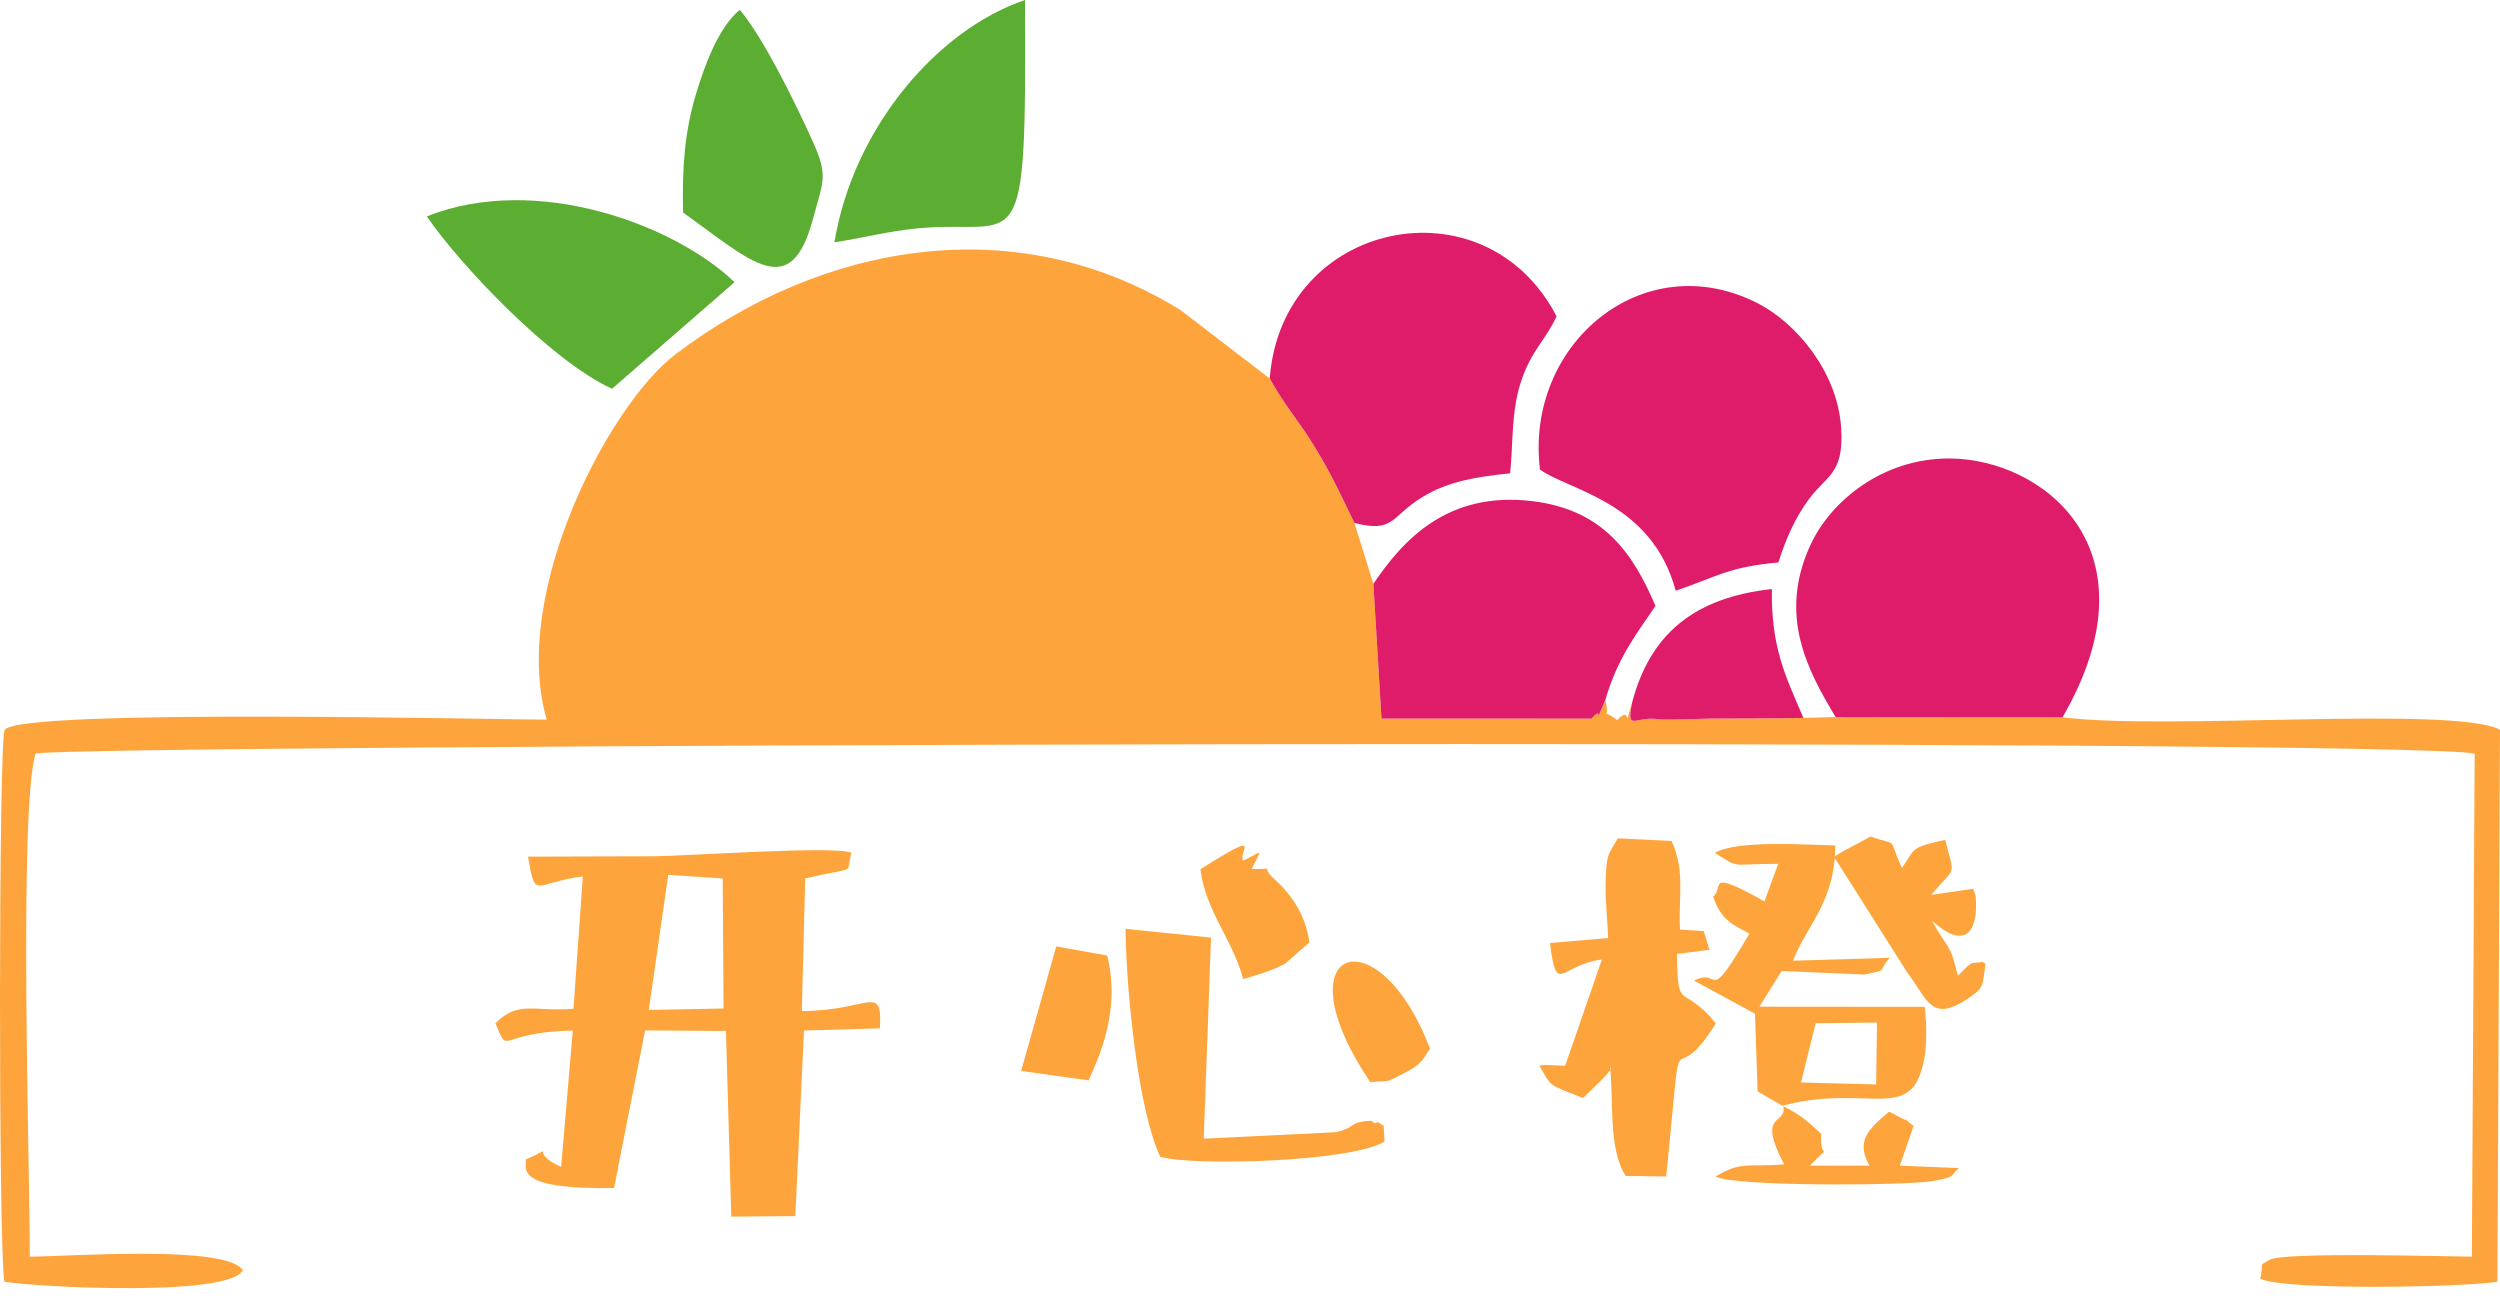 <svg xmlns="http://www.w3.org/2000/svg" fill="none" viewBox="0 0 98 51" class="design-iconfont">
  <path fill-rule="evenodd" clip-rule="evenodd" d="M80.852 28.116L71.956 28.109L70.694 28.141C69.48 28.172 68.279 28.158 67.065 28.169C66.663 28.173 65.3 28.233 65.009 28.192C64.067 28.062 63.753 28.713 63.977 27.545C63.554 28.913 64.066 27.538 63.392 28.224C62.57 27.625 63.18 28.427 62.929 27.439C62.402 28.656 62.919 27.566 62.39 28.167L54.155 28.17L53.837 22.887L53.092 20.498C52.543 19.365 52.229 18.665 51.559 17.556C50.943 16.535 50.368 15.915 49.774 14.837L46.262 12.146C39.776 8.146 32.183 9.552 26.472 13.894C23.856 15.883 19.997 23.282 21.431 28.209C20.201 28.227 0.681 27.745 0.182 28.615C-0.051 29.02 -0.066 48.618 0.169 50.244C1.511 50.463 8.995 50.843 9.516 49.795C8.901 48.779 2.615 49.26 1.168 49.26C1.171 45.786 0.73 31.739 1.393 29.541C2.63 29.182 93.94 28.924 97.007 29.541L96.897 49.26C96.065 49.26 89.519 49.063 88.972 49.384C88.501 49.659 88.757 49.427 88.603 50.129C89.553 50.589 96.543 50.466 97.899 50.244L98 28.6C96.081 27.653 84.875 28.642 80.852 28.116V28.116Z" fill="#FDA53C"/>
  <path fill-rule="evenodd" clip-rule="evenodd" d="M25.66 33.565L20.698 33.58C20.998 35.331 20.921 34.594 22.848 34.357L22.48 39.544C20.933 39.668 20.316 39.207 19.421 40.112C19.983 41.442 19.455 40.45 22.454 40.398L21.996 45.742C20.606 45.124 21.962 44.882 20.599 45.454C20.715 45.728 19.955 46.637 24.069 46.571L25.289 40.392L28.457 40.414L28.666 47.692L31.177 47.672L31.517 40.396L34.492 40.311C34.59 38.52 34.111 39.617 31.432 39.634L31.564 34.435C33.717 33.931 33.107 34.324 33.379 33.434C32.839 33.134 26.805 33.563 25.66 33.565V33.565ZM25.432 39.59L28.362 39.533L28.33 34.434L26.195 34.294L25.432 39.59Z" fill="#FDA53C"/>
  <path fill-rule="evenodd" clip-rule="evenodd" d="M71.956 28.11L80.852 28.116C84.671 21.522 80.065 17.981 76.414 17.972C73.784 17.966 71.774 19.651 70.988 21.323C69.672 24.125 70.874 26.3 71.956 28.11V28.11Z" fill="#DF1C69"/>
  <path fill-rule="evenodd" clip-rule="evenodd" d="M60.368 18.408C61.512 19.233 64.752 19.666 65.687 23.157C67.32 22.608 67.697 22.234 69.713 22.048C70.022 21.061 70.391 20.274 70.908 19.57C71.606 18.619 72.298 18.593 72.171 16.745C72.02 14.568 70.411 12.663 68.914 11.894C64.407 9.583 59.764 13.5 60.368 18.408V18.408Z" fill="#DF1C69"/>
  <path fill-rule="evenodd" clip-rule="evenodd" d="M49.774 14.838C50.369 15.915 50.944 16.535 51.56 17.556C52.23 18.666 52.543 19.366 53.093 20.499C54.673 20.904 54.496 20.249 55.773 19.475C56.785 18.862 57.867 18.692 59.197 18.554C59.322 17.341 59.233 16.15 59.624 14.959C60.032 13.716 60.599 13.327 61.016 12.398C58.204 6.977 50.237 8.636 49.774 14.838V14.838Z" fill="#DF1C69"/>
  <path fill-rule="evenodd" clip-rule="evenodd" d="M53.837 22.887L54.155 28.17L62.39 28.168C62.919 27.566 62.402 28.656 62.929 27.44C63.422 25.719 64.248 24.727 64.894 23.75C64.007 21.668 62.84 19.98 60.069 19.645C56.772 19.248 55.02 21.129 53.837 22.887V22.887Z" fill="#DF1C69"/>
  <path fill-rule="evenodd" clip-rule="evenodd" d="M68.795 39.737L68.899 42.783L69.909 43.368C70.047 44.124 68.837 43.56 69.938 45.64C68.649 45.769 68.266 45.483 67.255 46.122C67.959 46.519 74.716 46.482 75.772 46.295C76.7 46.13 76.42 46.116 76.787 45.788L74.472 45.695L75.016 44.129C74.808 44.026 74.705 43.825 74.673 43.9L74.053 43.577C73.239 44.264 72.735 44.724 73.284 45.693L70.955 45.692C71.893 44.678 71.323 45.642 71.39 44.446C71.128 44.228 70.69 43.716 69.864 43.348C72.862 42.536 74.578 43.793 75.231 42.21C75.582 41.359 75.534 40.242 75.447 39.468L68.97 39.462L69.84 38.063L73.086 38.203C74.114 37.958 73.519 38.192 74.078 37.545L70.285 37.66C70.862 36.2 71.923 35.383 71.947 33.141C70.826 33.118 68.079 32.921 67.222 33.433C68.232 34.074 67.788 33.862 69.706 33.862L69.167 35.335C66.794 34.003 67.615 34.826 67.153 35.144C67.471 36.121 68.044 36.304 68.578 36.593C66.853 39.543 67.492 37.876 66.409 38.442L68.795 39.737ZM70.599 42.433L73.545 42.51L73.578 40.084L71.173 40.112L70.599 42.433V42.433Z" fill="#FDA53C"/>
  <path fill-rule="evenodd" clip-rule="evenodd" d="M16.731 8.481C17.976 10.317 21.559 14.125 23.991 15.24L28.795 11.062C26.48 8.835 21.052 6.766 16.731 8.481V8.481Z" fill="#5CAE32"/>
  <path fill-rule="evenodd" clip-rule="evenodd" d="M66.785 36.5L65.854 36.439C65.796 35.064 66.061 34.16 65.527 32.968L63.417 32.863C63.059 33.507 62.956 33.401 62.94 34.753C62.933 35.343 63.018 36.148 63.039 36.772L60.759 36.965C61.026 39.089 61.153 37.822 62.795 37.611L61.355 41.776L60.511 41.744C60.489 41.746 60.398 41.759 60.347 41.781C60.849 42.642 60.664 42.491 62.056 43.042L62.89 42.23C63.287 41.725 63.12 42.043 63.103 41.712C63.273 43.122 63.019 44.978 63.726 46.097L65.317 46.119C66.026 38.988 65.379 43.172 67.263 40.112C65.92 38.493 65.764 39.752 65.739 37.393L67.012 37.23L66.785 36.5V36.5Z" fill="#FDA53C"/>
  <path fill-rule="evenodd" clip-rule="evenodd" d="M32.709 9.498C33.809 9.335 34.836 9.055 36.001 8.949C40.042 8.582 40.236 10.602 40.179 0C36.713 1.18 33.448 5.032 32.709 9.498V9.498Z" fill="#5CAE32"/>
  <path fill-rule="evenodd" clip-rule="evenodd" d="M26.777 8.333C29.458 10.24 30.995 11.872 31.873 8.568C32.267 7.085 32.478 6.919 31.863 5.552C31.209 4.098 29.923 1.466 28.999 0.385C28.16 1.071 27.614 2.588 27.284 3.683C26.824 5.21 26.738 6.637 26.777 8.333V8.333Z" fill="#5CAE32"/>
  <path fill-rule="evenodd" clip-rule="evenodd" d="M45.48 45.345C46.817 45.728 53.015 45.536 54.274 44.749L54.239 44.125C54.121 44.082 53.995 43.927 53.959 44.013C53.926 44.092 53.776 43.931 53.73 43.934C52.841 43.981 53.185 44.206 52.348 44.383L47.187 44.636L47.472 36.754L44.119 36.41C44.154 38.924 44.613 43.485 45.48 45.345V45.345Z" fill="#FDA53C"/>
  <path fill-rule="evenodd" clip-rule="evenodd" d="M63.977 27.545C63.753 28.713 64.067 28.062 65.009 28.192C65.3 28.233 66.663 28.172 67.065 28.169C68.279 28.158 69.48 28.172 70.694 28.141C69.982 26.49 69.425 25.371 69.457 23.09C66.407 23.425 64.682 24.858 63.977 27.545V27.545Z" fill="#DF1C69"/>
  <path fill-rule="evenodd" clip-rule="evenodd" d="M75.734 36.092C77.008 37.256 77.564 36.561 77.448 35.152C77.441 35.069 77.382 34.945 77.348 34.841L75.704 35.078C76.692 33.902 76.631 34.43 76.252 32.922C74.888 33.224 75.088 33.244 74.559 34.023C73.965 32.746 74.491 33.19 73.316 32.792C72.693 33.16 72.372 33.274 71.893 33.587L74.747 38.094C75.555 39.149 75.672 40.105 77.103 39.17C77.812 38.706 77.695 38.668 77.833 37.775C77.775 37.756 77.68 37.654 77.661 37.72L77.314 37.749C77.275 37.77 77.172 37.843 77.132 37.869L76.749 38.249C76.418 36.89 76.41 37.325 75.734 36.092V36.092Z" fill="#FDA53C"/>
  <path fill-rule="evenodd" clip-rule="evenodd" d="M40.028 41.982L42.681 42.351C42.814 41.927 44.011 39.888 43.401 37.456L41.406 37.1L40.028 41.982Z" fill="#FDA53C"/>
  <path fill-rule="evenodd" clip-rule="evenodd" d="M49.07 34.062C49.47 33.212 49.564 33.339 48.726 33.743C48.538 33.354 49.603 32.475 47.055 34.071C47.259 35.711 48.309 36.81 48.734 38.38C49.415 38.177 49.883 38.045 50.379 37.774L51.322 36.948C51.21 35.93 50.636 35.069 49.977 34.482C49.26 33.845 50.219 34.105 49.07 34.062V34.062Z" fill="#FDA53C"/>
  <path fill-rule="evenodd" clip-rule="evenodd" d="M53.719 42.425C54.566 42.326 54.222 42.488 54.986 42.099C55.812 41.679 55.754 41.522 56.057 41.114C54.04 35.772 50.097 37.055 53.719 42.425V42.425Z" fill="#FDA53C"/>
</svg>

